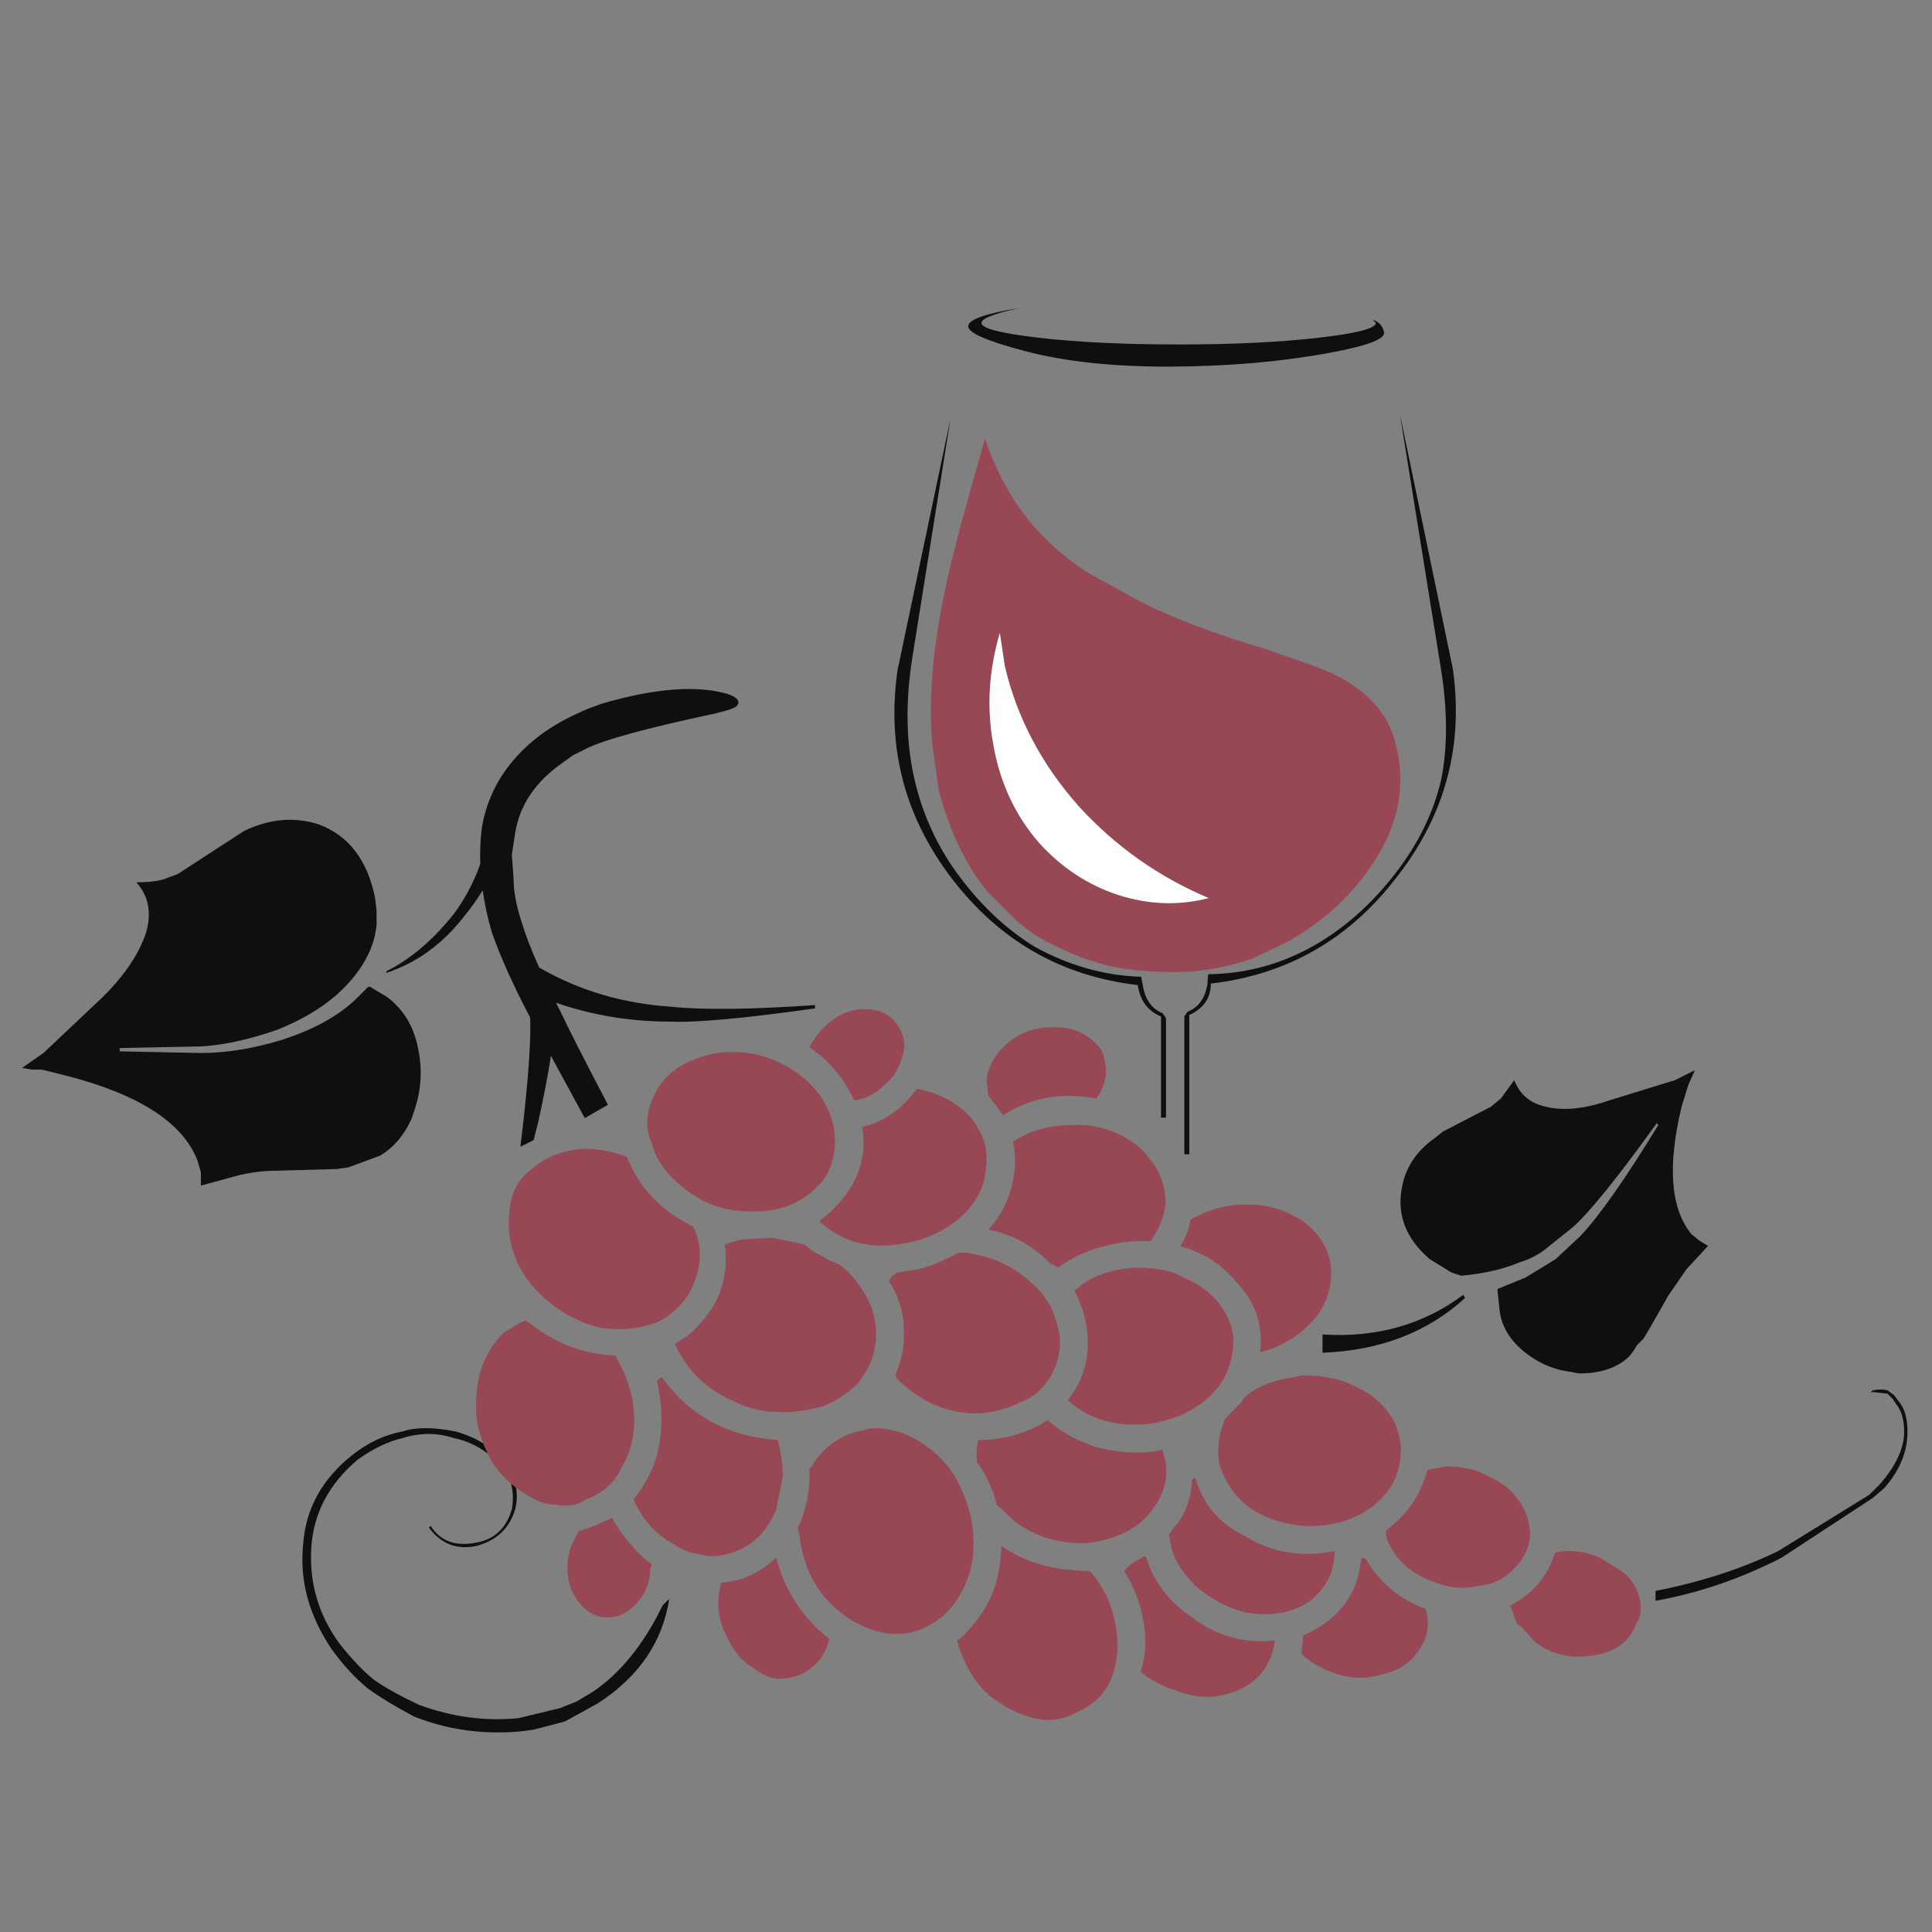 <?xml version="1.0" encoding="utf-8"?>
<!-- Generator: Adobe Illustrator 16.0.0, SVG Export Plug-In . SVG Version: 6.00 Build 0)  -->
<!DOCTYPE svg PUBLIC "-//W3C//DTD SVG 1.1//EN" "http://www.w3.org/Graphics/SVG/1.1/DTD/svg11.dtd">
<svg version="1.1" id="Layer_1" xmlns="http://www.w3.org/2000/svg" xmlns:xlink="http://www.w3.org/1999/xlink" x="0px" y="0px"
	 width="300px" height="300px" viewBox="0 0 300 300" enable-background="new 0 0 300 300" xml:space="preserve">
<rect x="0" y="0" width="300" height="300" fill="#808080" stroke="none"/>
<g>
	<path fill-rule="evenodd" clip-rule="evenodd" fill="#984755" d="M113.054,163.387c3.772-0.174,7.288,0.857,10.548,3.092
		c2.917,2.055,4.806,4.629,5.668,7.719c0.512,2.055,0.512,4.026,0,5.913c-0.519,1.892-1.293,3.266-2.323,4.121
		c-2.573,2.574-5.746,3.86-9.518,3.86c-4.116,0.168-7.632-0.863-10.549-3.093c-3.091-2.229-4.978-4.716-5.659-7.456
		c-0.861-1.886-0.949-3.86-0.262-5.922c1.03-3.26,3.176-5.576,6.436-6.95C109.45,163.815,111.336,163.387,113.054,163.387z
		 M82.691,181.458c1.886-1.717,4.457-2.748,7.71-3.091c2.404,0,4.725,0.431,6.96,1.292c1.886,4.804,5.315,8.404,10.286,10.802
		c1.374,2.917,1.374,5.918,0,9.003c-0.862,2.237-2.576,4.125-5.143,5.667c-2.917,1.2-6.005,1.543-9.265,1.032
		c-2.405-0.52-4.806-1.635-7.205-3.346c-2.229-1.717-3.944-3.604-5.143-5.659c-1.549-2.923-2.151-5.838-1.808-8.75
		C79.26,185.318,80.461,183.001,82.691,181.458z M79.347,230.378c-1.112-0.948-2.054-2.007-2.829-3.176
		c-0.287-0.511-0.546-1.011-0.777-1.497c-0.256-0.538-0.484-1.061-0.684-1.565c-0.744-1.873-1.115-3.598-1.115-5.171
		c-0.175-5.146,1.283-9.178,4.375-12.096l2.577-1.545l0.769-0.254l0.768,0.517c3.947,3.085,8.322,4.714,13.125,4.89
		c1.717,3.087,2.661,5.83,2.829,8.234c0.344,3.429-0.256,6.43-1.799,9.004c-1.03,2.404-2.916,4.117-5.658,5.143
		c-1.199,0.861-2.745,1.12-4.637,0.777c-1.368,0-2.739-0.431-4.113-1.292c-0.73-0.412-1.411-0.859-2.042-1.34
		C79.865,230.8,79.603,230.591,79.347,230.378z M120.005,192.204l4.89,1.03l1.283,1.031l2.829,1.545l1.293,0.515l1.283,1.03
		c2.229,2.399,3.6,4.713,4.112,6.941c0.344,1.719,0.431,3.093,0.263,4.124c-0.175,2.06-1.034,4.117-2.576,6.173
		c-1.2,1.374-2.914,2.576-5.144,3.607c-2.748,0.855-5.321,1.198-7.72,1.028c-2.229,0-4.546-0.602-6.951-1.806
		c-4.116-1.887-7.033-4.804-8.75-8.752c1.717-1.023,2.833-1.879,3.345-2.566c3.604-3.604,5.062-7.895,4.375-12.871
		c1.543-0.513,2.486-0.768,2.83-0.768L120.005,192.204z M203.138,103.084c7.714,2.573,12.257,6.776,13.631,12.609
		c1.549,6.177,0.435,12.182-3.344,18.015c-3.261,5.14-7.808,9.343-13.641,12.609l-5.405,2.567c-4.116,1.374-8.06,2.062-11.832,2.062
		c-5.49,0-9.867-0.6-13.134-1.799c-1.367-0.35-3.424-1.208-6.165-2.576c-1.893-0.862-3.781-2.148-5.667-3.86l-4.123-4.122
		c-3.428-4.11-5.999-9.428-7.709-15.955l-1.031-7.457c-0.512-7.032,0.171-14.926,2.052-23.683
		c0.693-3.604,2.754-11.407,6.183-23.411c2.916,8.919,8.233,15.867,15.953,20.844l7.973,4.375
		c4.978,2.573,11.498,5.059,19.561,7.457L203.138,103.084z M156.025,103.431l-0.769-5.153c-1.717,5.833-2.061,11.583-1.03,17.247
		c1.03,6.002,3.432,11.148,7.204,15.439c3.435,3.772,7.467,6.43,12.094,7.972c4.803,1.549,9.521,1.721,14.155,0.515
		c-7.719-3.26-14.411-7.975-20.076-14.146C161.777,118.785,157.918,111.494,156.025,103.431z M153.196,167.761
		c0.175-1.884,1.033-3.599,2.576-5.143c2.061-2.062,4.55-3.09,7.466-3.09c3.086-0.176,5.571,0.855,7.458,3.09
		c0.687,0.855,1.03,2.228,1.03,4.112c-0.175,1.543-0.69,2.831-1.546,3.86c-5.315-1.029-10.118-0.172-14.408,2.578l-2.314-3.093
		L153.196,167.761z M128.754,158.76c1.711-1.375,3.513-2.062,5.406-2.062c2.229,0,3.856,0.687,4.881,2.062
		c1.374,1.711,1.717,3.51,1.031,5.395c-0.513,1.894-1.456,3.352-2.83,4.377c-1.375,1.372-2.917,2.147-4.627,2.322
		c-1.543-3.436-3.86-6.179-6.952-8.235C126.519,161.071,127.549,159.783,128.754,158.76z M132.353,183.969
		c1.548-2.742,2.064-5.743,1.545-9.003c3.26-0.687,6.093-2.66,8.497-5.92c4.803,1.03,8.061,3.26,9.771,6.688
		c1.03,1.894,1.289,4.125,0.777,6.699c-0.175,1.711-1.034,3.51-2.576,5.396c-2.917,3.091-6.605,4.893-11.064,5.405
		c-4.634,0.687-8.666-0.513-12.094-3.598C129.438,187.918,131.153,186.03,132.353,183.969z M149.851,194.526
		c4.46,0.513,8.235,2.398,11.327,5.659c1.542,1.543,2.57,3.516,3.082,5.92c0.688,2.398,0.347,4.884-1.021,7.458
		c-1.204,2.06-2.751,3.436-4.637,4.121c-2.398,1.2-4.887,1.799-7.466,1.799c-4.46-0.168-8.404-1.971-11.833-5.405l-0.262-0.515
		l0.262-0.769c0.855-2.062,1.199-4.378,1.03-6.95c-0.175-2.574-0.946-4.888-2.313-6.941l0.515-0.779l0.768-0.515l1.546-0.254
		c2.229-0.175,4.886-1.118,7.972-2.829H149.851z M180.992,186.291c0,2.056-0.771,4.198-2.314,6.427
		c-5.489-0.167-10.296,1.206-14.418,4.124l-1.283-0.777c-2.742-2.742-5.915-4.457-9.519-5.145l0.253-0.252
		c1.374-1.549,2.405-3.352,3.093-5.405c0.854-2.573,1.027-5.234,0.515-7.982c2.572-1.711,5.574-2.568,9.003-2.568
		c2.404-0.173,4.806,0.254,7.203,1.284c2.406,1.199,4.035,2.486,4.891,3.86C179.957,181.573,180.815,183.719,180.992,186.291z
		 M166.836,200.438c2.404-2.23,5.665-3.43,9.78-3.597c3.085,0,5.487,0.514,7.204,1.545c2.061,0.855,3.775,2.054,5.143,3.598
		c1.55,1.886,2.408,3.86,2.577,5.92c0,2.404-0.599,4.634-1.799,6.689c-2.404,3.434-6.008,5.579-10.812,6.437
		c-5.314,0.687-9.689-0.517-13.124-3.606c1.886-2.399,2.917-5.058,3.092-7.973C169.066,206.359,168.379,203.354,166.836,200.438z
		 M193.086,187.061c3.26-0.169,6.349,0.69,9.266,2.576c2.742,2.055,4.199,4.629,4.375,7.719c0,3.261-1.115,6.006-3.346,8.235
		c-2.235,2.229-4.809,3.688-7.719,4.375c0.512-4.121-0.69-7.727-3.606-10.812c-2.23-2.741-5.146-4.628-8.751-5.659
		c0.856-1.373,1.371-2.747,1.547-4.121C187.594,187.831,190.338,187.061,193.086,187.061z M231.167,229.264
		c1.306,0.525,2.464,1.296,3.477,2.315c0.311,0.316,0.611,0.661,0.899,1.028c1.373,1.719,2.061,3.692,2.061,5.922
		c-0.175,1.887-1.034,3.6-2.576,5.143c-1.543,1.544-3.344,2.401-5.405,2.576c-0.488,0.106-0.965,0.182-1.434,0.226
		c-1.305,0.131-2.558,0.049-3.756-0.244c-0.513-0.125-1.013-0.29-1.5-0.497c-3.604-1.199-6.089-3.345-7.457-6.435l-0.263-0.769
		v-0.779l0.516-0.514c2.917-2.229,4.89-5.23,5.921-9.004l2.829-0.514c1.362,0,2.598,0.128,3.71,0.384
		C229.313,228.357,230.305,228.745,231.167,229.264z M217.527,224.889c0,1.719-0.256,3.177-0.769,4.375
		c-0.855,2.229-2.57,4.115-5.144,5.659c-2.403,1.374-5.235,2.06-8.496,2.06c-0.406-0.024-0.805-0.056-1.199-0.093
		c-2.604-0.293-4.949-1.033-7.035-2.221c-2.229-1.373-3.86-3.264-4.891-5.668c-0.687-1.198-0.942-2.74-0.768-4.627
		c0-1.03,0.344-2.404,1.03-4.123l2.313-2.313l0.768-1.031c1.549-1.368,3.61-2.312,6.184-2.829l2.83-0.515
		c3.429,0,6.345,0.686,8.749,2.06c1.842,0.85,3.392,2.168,4.646,3.953c0.263,0.375,0.513,0.772,0.75,1.191
		C217.184,222.484,217.527,223.858,217.527,224.889z M185.619,229.518c1.206,4.121,3.778,7.126,7.719,9.012
		c2.649,1.655,5.509,2.563,8.582,2.726c1.711,0.095,3.484-0.043,5.321-0.412c0,3.26-1.374,5.918-4.122,7.973
		c-0.388,0.244-0.786,0.466-1.199,0.665c-2.479,1.175-5.34,1.469-8.582,0.88c-2.741-0.686-5.314-2.058-7.719-4.112
		c-2.229-2.229-3.516-4.458-3.859-6.688l-0.253-1.294l0.769-1.03c1.717-1.887,2.66-4.371,2.828-7.456l0.263-0.263H185.619z
		 M212.131,242.127c2.055,3.604,5.141,6.176,9.257,7.719c0.687,2.572,0.258,4.806-1.284,6.697c-1.199,1.713-2.913,2.826-5.144,3.346
		c-2.573,0.856-5.062,0.856-7.466,0c-1.718-0.52-3.348-1.377-4.891-2.577l-0.515-0.515l0.263-2.83
		c5.488-2.404,8.49-6.351,9.002-11.84l0.262-0.253L212.131,242.127z M182.537,262.456c-1.892-0.513-3.693-1.456-5.404-2.83
		c0.854-2.741,0.939-5.659,0.252-8.749c-0.513-2.399-1.454-4.713-2.829-6.941c0.687-0.863,1.802-1.637,3.345-2.325
		c1.198,3.948,3.6,7.125,7.203,9.529c3.779,2.915,8.069,4.115,12.872,3.596c-0.687,4.634-3.432,7.467-8.234,8.498
		C187.337,263.746,184.936,263.486,182.537,262.456z M238.371,254.998l-2.051-2.322l-0.777-0.508l-1.031-2.839l1.293-0.766
		c2.742-1.719,4.627-4.207,5.658-7.467c2.23-0.513,4.547-0.254,6.951,0.777l3.345,2.062c1.198,0.855,2.055,1.97,2.567,3.344
		c0.687,1.887,0.602,3.516-0.254,4.889c-1.03,2.742-3.26,4.37-6.688,4.882c-3.092,0.519-5.836,0.006-8.234-1.535L238.371,254.998z
		 M180.477,225.143c1.198,3.26,0.684,6.349-1.547,9.264c-1.542,2.231-3.942,3.776-7.203,4.638c-1.718,0.513-3.433,0.685-5.144,0.517
		c-3.091-0.176-6.009-1.206-8.75-3.093l-3.091-2.829l-0.254-1.031c-0.518-1.717-1.292-3.348-2.322-4.889l-0.516-0.769v-1.808
		l0.263-1.538c3.947,0,7.551-1.029,10.811-3.091c1.543,1.544,3.944,2.914,7.204,4.112
		C173.869,225.657,177.385,225.828,180.477,225.143z M165.037,243.672l3.083,0.264h1.031l0.514,0.514
		c1.199,1.544,2.059,2.998,2.576,4.366c0.855,2.234,1.283,4.554,1.283,6.95c-0.168,4.979-2.226,8.323-6.172,10.034
		c-2.062,1.206-4.291,1.549-6.69,1.031c-2.404-0.688-4.291-1.544-5.658-2.567c-2.748-1.719-4.808-4.634-6.183-8.749l-0.252-0.779
		l0.768-0.515c1.886-1.887,3.26-3.687,4.122-5.405c1.2-2.229,1.884-5.144,2.052-8.74
		C158.258,241.961,161.434,243.16,165.037,243.672z M126.178,227.465c1.374-2.234,3.348-3.866,5.921-4.89l3.082-0.776
		c3.091-0.17,6.008,0.773,8.75,2.827c2.229,1.549,3.947,3.61,5.152,6.183c1.543,3.261,2.228,6.433,2.053,9.52
		c0,2.915-0.943,5.745-2.83,8.487c-1.542,2.234-3.771,3.782-6.688,4.638c-2.917,0.686-6.005,0.087-9.265-1.799
		c-4.803-2.917-7.548-7.38-8.235-13.388l-0.253-1.03l0.515-1.021c1.031-2.918,1.459-5.577,1.284-7.982L126.178,227.465z
		 M124.633,259.889c-1.031,0.511-2.401,0.769-4.113,0.769c-1.205-0.17-2.319-0.685-3.344-1.546c-1.886-1.03-3.345-2.745-4.375-5.145
		c-1.374-2.572-1.633-5.317-0.777-8.234c3.091-0.174,5.923-1.462,8.496-3.858c1.368,5.146,4.113,9.35,8.235,12.609
		C128.236,256.881,126.862,258.684,124.633,259.889z M121.551,229.264l-1.031,5.143c-1.374,3.261-3.432,5.406-6.173,6.437
		c-2.061,0.855-3.95,1.027-5.667,0.515c-1.542-0.174-3.001-0.773-4.375-1.797c-2.573-1.376-4.546-3.607-5.921-6.699l1.293-1.799
		c1.374-2.229,2.229-4.287,2.567-6.174c0.687-3.26,0.603-6.775-0.253-10.548l0.769-0.515c4.29,6.002,10.295,9.26,18.015,9.778
		C121.292,225.491,121.551,227.377,121.551,229.264z M100.959,243.672c0,1.717-0.516,3.263-1.546,4.638
		c-1.368,1.712-2.91,2.654-4.627,2.83c-1.887,0.168-3.517-0.605-4.891-2.324c-1.199-1.544-1.798-3.341-1.798-5.396
		c0-1.892,0.599-3.782,1.798-5.669c0.855-0.167,2.57-0.852,5.144-2.05c1.205,2.229,2.922,4.371,5.152,6.427l1.03,0.777
		L100.959,243.672z"/>
	<path fill-rule="evenodd" clip-rule="evenodd" fill="#0F0F11" d="M25.536,136.491l2.061-0.769l10.295-6.689
		c3.941-1.892,7.801-2.236,11.579-1.031c4.628,1.712,7.544,5.484,8.75,11.317l0.253,2.061v2.314l-0.253,1.545
		c-0.687,2.917-2.317,5.662-4.89,8.235c-2.573,2.573-6.005,4.718-10.296,6.437c-4.459,1.541-8.406,2.4-11.841,2.576l-12.609,0.253
		v0.515l12.609,0.254c3.947,0,8.15-0.685,12.609-2.053c4.803-1.549,8.579-3.61,11.326-6.183l2.061-2.052h0.253l2.577,1.536
		c2.573,1.893,4.203,4.553,4.89,7.982c0.687,3.261,0.516,6.433-0.515,9.518l-0.516,1.546c-1.199,2.574-2.829,4.458-4.89,5.658
		l-4.89,1.809l-1.799,0.254l-9.266,0.261c-2.061,0-4.118,0.255-6.173,0.768l-5.668,1.547v-2.062l-0.516-1.799
		c-2.229-5.832-8.918-10.209-20.066-13.124l-4.122-1.03H4.955l-1.546-0.254l3.344-2.322l9.265-8.751
		c3.429-3.429,5.658-6.773,6.689-10.033c0.855-3.085,0.34-5.658-1.546-7.719C23.047,137.007,24.506,136.835,25.536,136.491z
		 M91.057,116.237l-2.061,1.03l-1.798,1.284c-4.116,2.917-6.518,6.52-7.205,10.81l-0.515,3.345l0.262,3.597
		c0,2.062,0.428,4.378,1.284,6.951c0.587,1.961,1.487,4.288,2.698,6.979c6.133,3.554,12.946,5.583,20.441,6.089
		c4.978,0.519,12.441,0.435,22.39-0.253v0.516c-10.979,1.542-18.443,2.227-22.39,2.051c-6.251,0-12.194-0.977-17.828-2.932
		c0.2,0.388,0.403,0.783,0.609,1.189c1.199,2.574,3.686,7.461,7.457,14.662l-3.598,2.062l-5.255-9.669
		c-0.438,2.861-1.075,6.192-1.911,9.995l-0.769,3.092l-2.061,1.031l0.516-4.375c0.806-7.376,1.14-12.603,1.002-15.683
		c-2.667-5.09-4.647-9.493-5.939-13.209c-0.656-2.229-1.134-4.409-1.433-6.539c-0.918,1.48-1.956,2.919-3.111,4.319
		c-3.26,4.116-7.207,6.945-11.841,8.488v-0.253c3.779-1.886,7.298-4.89,10.558-9.012c1.705-2.342,3.045-4.887,4.019-7.635
		c-0.074-1.992,0.016-3.938,0.272-5.837c1.024-5.664,4.025-10.383,9.003-14.155c2.061-1.542,4.55-2.916,7.467-4.122l2.051-0.769
		c8.238-2.404,14.758-2.92,19.561-1.545c1.542,0.518,2.058,1.121,1.545,1.808c-0.175,0.337-1.377,0.765-3.607,1.283
		C100.41,113.061,93.805,114.863,91.057,116.237z M158.312,47.831c-3.941,0.855-5.911,1.626-5.911,2.313
		c0,0.855,3,1.627,9.002,2.314c6.009,0.687,13.216,1.03,21.622,1.03s15.61-0.343,21.612-1.03c6.009-0.687,9.013-1.458,9.013-2.314
		l-0.525-0.515c1.031,0.344,1.633,1.03,1.809,2.062c0,1.023-2.823,2.054-8.469,3.091c-7.345,1.374-15.499,2.089-24.461,2.145
		c-8.969,0.05-16.588-0.755-22.858-2.417c-5.87-1.536-8.805-2.819-8.805-3.85C150.339,49.629,152.996,48.687,158.312,47.831z
		 M263.179,166.179l-1.03,2.322l-1.031,3.346c-2.229,9.263-1.715,15.866,1.546,19.813l1.283,1.031l1.284,0.768l-3.345,3.607
		l-2.829,4.113c-2.229,3.946-3.516,6.176-3.86,6.688l-1.029,1.03c-0.688,1.374-1.715,2.404-3.082,3.091
		c-1.549,0.855-3.523,1.284-5.922,1.284l-1.292-0.254c-2.742-0.343-5.228-1.457-7.458-3.344c-2.229-1.886-3.432-4.119-3.605-6.697
		l-0.254-2.315v-0.514l4.375-1.799l4.628-2.83l3.859-3.606c2.917-3.085,6.948-8.832,12.095-17.238l-0.254-0.261
		c-6.176,8.58-10.551,13.987-13.124,16.217l-3.859,3.09c-1.199,1.025-2.658,1.795-4.375,2.313c-2.404,1.031-5.405,1.719-9.003,2.062
		l-1.545-0.515l-3.345-2.062c-3.604-3.09-5.063-6.695-4.375-10.811c0.512-3.261,2.227-5.919,5.143-7.973l1.283-1.031l7.467-3.858
		l1.546-1.293l2.061-2.83c0.855,2.231,2.482,3.605,4.881,4.123c2.747,0.687,6.096,0.344,10.043-1.03l10.033-3.093L263.179,166.179z
		 M223.785,121.071c1.013-5.077,0.999-10.817-0.037-17.219l-6.39-39.646l8.235,39.627c1.08,7.583,0.314,14.687-2.296,21.313
		c-1.523,3.866-3.675,7.57-6.454,11.111c-7.382,9.612-16.991,15.102-28.826,16.47c0,0.655-0.098,1.261-0.29,1.817
		c-0.2,0.574-0.503,1.089-0.909,1.545c-0.537,0.605-1.252,1.115-2.146,1.527v21.622h-0.768v-21.425l0.505-0.713
		c1.068-0.425,1.871-1.146,2.408-2.163c0.069-0.132,0.131-0.263,0.188-0.394c0.231-0.538,0.399-1.143,0.506-1.817v-0.516
		l0.112-0.937c5.928-0.063,11.479-1.59,16.656-4.582c4.598-2.667,8.697-6.317,12.301-10.951c3.173-4.072,5.411-8.344,6.717-12.815
		C223.479,122.314,223.642,121.696,223.785,121.071z M149.009,136.135c3.44,4.597,7.344,8.234,11.709,10.914
		c5.328,2.911,10.821,4.453,16.479,4.628l0.253,1.283c0.344,2.229,1.375,3.688,3.092,4.376l0.516,0.768v15.447h-0.778v-15.71
		c-2.055-0.855-3.257-2.482-3.606-4.881c-11.835-1.374-21.44-6.863-28.816-16.469c-7.376-9.612-10.205-20.42-8.487-32.424
		l8.234-39.121l-5.92,37.051c-1.099,6.87-1.012,13.128,0.262,18.774C143.207,126.417,145.561,131.539,149.009,136.135z
		 M294.384,217.957l-0.516-0.777l-0.769-0.769l-2.313-0.263c-0.344,0.176-0.344,0.092,0-0.253c0.854-0.176,1.626-0.176,2.313,0
		l1.031,0.768l0.768,1.031c0.862,1.03,1.294,2.575,1.294,4.637c0,3.085-1.202,6.003-3.607,8.75l-1.798,1.538l-14.155,9.264
		c-6.347,3.26-12.866,5.489-19.562,6.688v-1.536c7.039-1.374,13.387-3.436,19.046-6.183l14.154-8.75l1.546-1.536
		c2.573-2.917,3.86-5.663,3.86-8.235C295.677,220.445,295.245,218.987,294.384,217.957z M75.74,225.705
		c-1.624-1.225-3.382-2.024-5.274-2.398c-2.573-0.855-5.231-0.855-7.972,0c-2.23,0.513-4.547,1.625-6.951,3.344
		c-4.459,3.772-6.861,8.319-7.204,13.641c-0.343,5.489,1.115,10.465,4.375,14.923c1.886,2.405,3.688,4.291,5.405,5.657
		c1.717,1.206,4.035,2.492,6.952,3.86c5.146,1.887,10.292,2.572,15.438,2.062l6.426-1.547l2.577-1.03l2.576-1.536
		c4.284-2.915,7.885-7.378,10.801-13.388l1.03-1.028c-1.03,6.693-4.718,12.099-11.063,16.215l-5.143,2.829l-4.89,1.284l-2.061,0.262
		c-5.833,0.512-11.323-0.26-16.469-2.313c-2.917-1.549-5.318-3.007-7.205-4.375c-2.061-1.717-3.947-3.778-5.658-6.183
		c-3.435-5.146-4.893-10.465-4.375-15.954c0.343-5.659,2.917-10.375,7.719-14.146c2.398-1.893,4.971-3.095,7.719-3.607
		c2.055-0.688,4.799-0.688,8.234,0c1.63,0.449,3.073,1.072,4.329,1.864C75.256,224.645,75.484,225.167,75.74,225.705z
		 M205.358,210.05v-2.83c8.406,0.521,15.694-1.537,21.865-6.173l0.262,0.516C221.652,206.885,214.276,209.712,205.358,210.05z
		 M79.347,230.378c0.256,0.213,0.519,0.422,0.787,0.629c0.193,1.092,0.147,2.214-0.141,3.362c-0.861,2.917-2.835,4.804-5.92,5.659
		c-3.091,0.688-5.581-0.256-7.467-2.83l0.262-0.253c1.543,2.398,3.944,3.255,7.205,2.568c2.742-0.513,4.543-2.228,5.405-5.145
		C79.734,232.908,79.69,231.579,79.347,230.378z"/>
	<path fill-rule="evenodd" clip-rule="evenodd" fill="#FFFFFF" d="M156.025,103.431c1.893,8.063,5.752,15.354,11.578,21.875
		c5.665,6.17,12.357,10.886,20.076,14.146c-4.634,1.206-9.353,1.034-14.155-0.515c-4.627-1.542-8.659-4.2-12.094-7.972
		c-3.772-4.291-6.174-9.437-7.204-15.439c-1.03-5.664-0.687-11.414,1.03-17.247L156.025,103.431z"/>
</g>
</svg>
